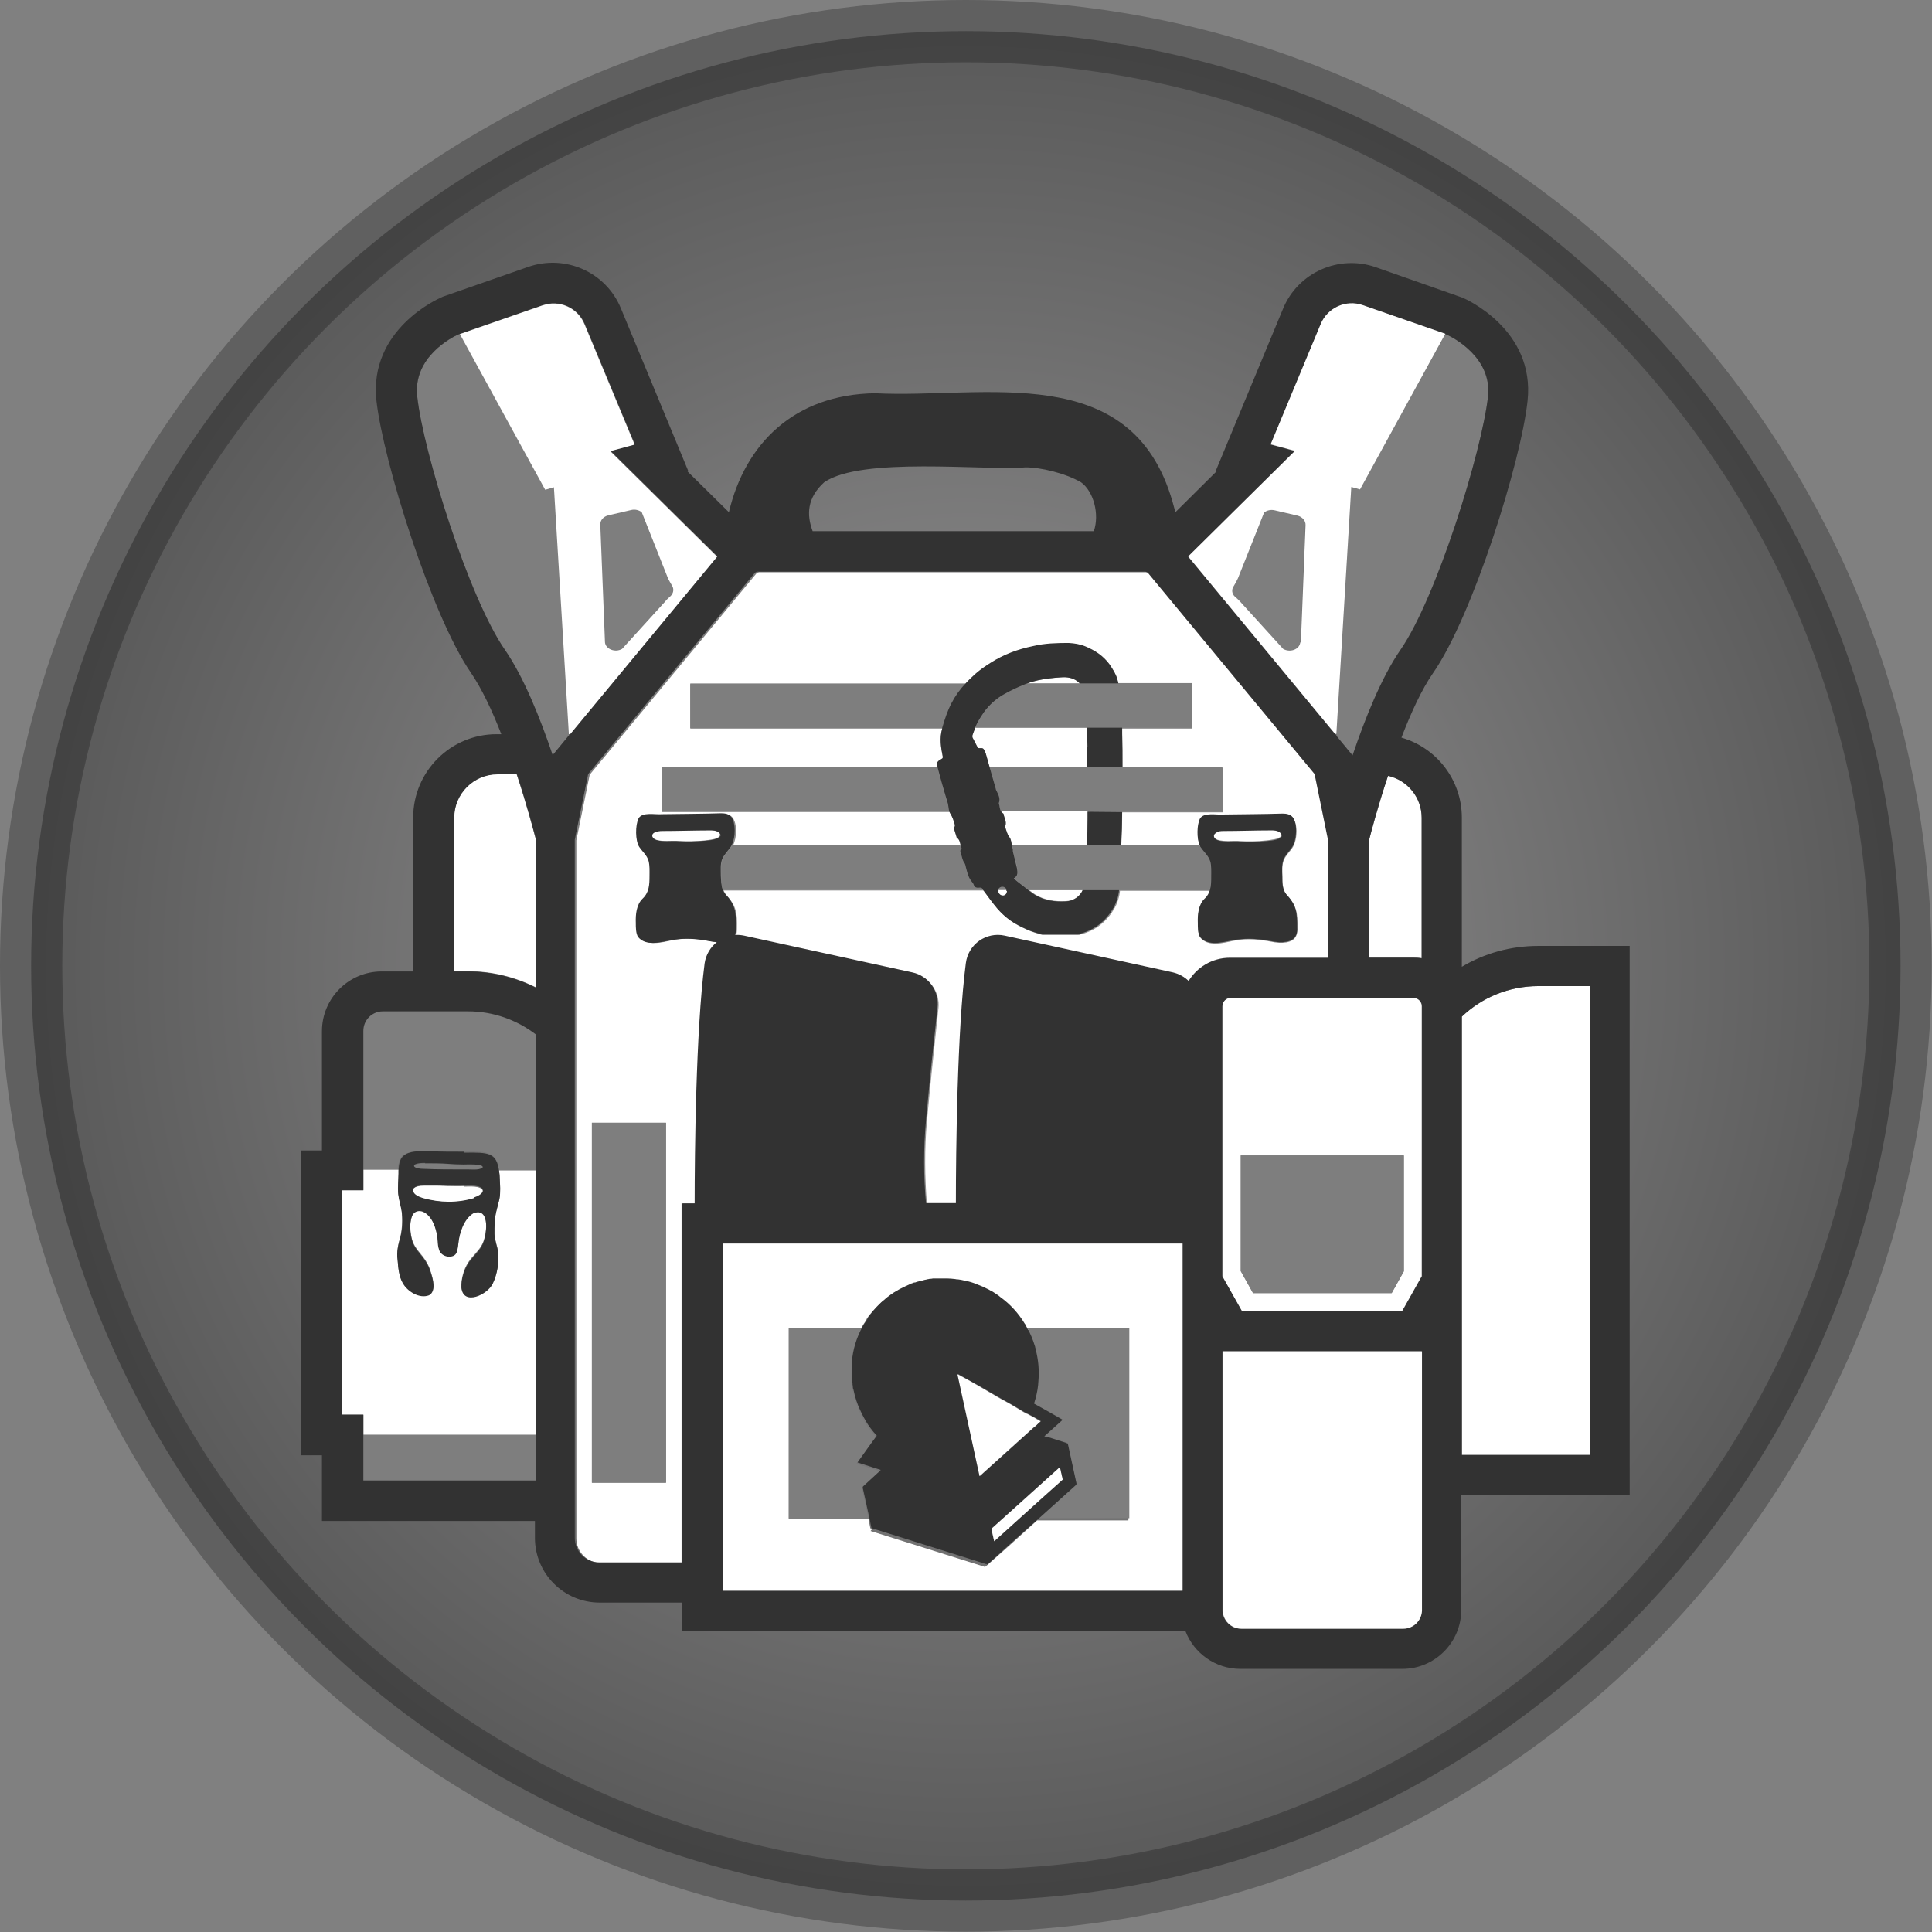 <?xml version="1.0" encoding="UTF-8"?>
<svg id="Layer_2" data-name="Layer 2" xmlns="http://www.w3.org/2000/svg" xmlns:xlink="http://www.w3.org/1999/xlink" viewBox="0 0 62.05 62.05">
  <rect x="0" y="0" width="62.05" height="62.05" fill="#808080" stroke="none"/>
  <defs>
    <style>
      .cls-1 {
        fill: none;
      }

      .cls-1, .cls-2, .cls-3, .cls-4 {
        stroke-width: 0px;
      }

      .cls-5 {
        fill: url(#radial-gradient);
        stroke: url(#radial-gradient-2);
        stroke-miterlimit: 10;
        stroke-width: 2px;
      }

      .cls-2 {
        fill: #323232;
      }

      .cls-3 {
        fill: #fff;
      }

      .cls-4 {
        fill: #7e7e7e;
      }
    </style>
    <radialGradient id="radial-gradient" cx="135.74" cy="-714.38" fx="135.74" fy="-714.38" r="30.02" gradientTransform="translate(-104.72 745.4)" gradientUnits="userSpaceOnUse">
      <stop offset="0" stop-color="#b3b2b3" stop-opacity=".5"/>
      <stop offset="1" stop-color="#333" stop-opacity=".5"/>
    </radialGradient>
    <radialGradient id="radial-gradient-2" cx="-185.02" cy="845.15" fx="-185.02" fy="845.15" r="31.02" gradientTransform="translate(759.47 -435.76) rotate(45)" gradientUnits="userSpaceOnUse">
      <stop offset="0" stop-color="#000" stop-opacity=".25"/>
      <stop offset="1" stop-color="#000" stop-opacity=".25"/>
    </radialGradient>
  </defs>
  <circle class="cls-5" cx="31.02" cy="31.02" r="30.02"/>
  <g>
    <path class="cls-1" d="M35.13,17.07c.19-.55-.01-1.28-.41-1.57-.52-.3-1.32-.48-1.78-.48-1.36.11-5.26-.35-6.47.48-.55.5-.57,1.04-.37,1.57h9.03Z"/>
    <path class="cls-3" d="M43.97,26.98v3.77h1.42c.09,0,.18,0,.27.02v-4.52c0-.66-.46-1.21-1.08-1.35-.32.98-.54,1.82-.61,2.07Z"/>
    <path class="cls-3" d="M15.02,31.19c.79,0,1.53.19,2.19.52v-4.74c-.06-.25-.29-1.11-.62-2.11h-.62c-.76,0-1.39.62-1.39,1.39v4.94h.43Z"/>
    <path class="cls-4" d="M47.79,12.73c-.2,1.78-1.66,6.47-2.81,8.13-.61.88-1.14,2.21-1.54,3.39l-.52-.63v-.04s.48-7.93.48-7.93l.28.08,2.74-5,.07.03c.17.08,1.44.72,1.3,1.98Z"/>
    <path class="cls-4" d="M18.27,23.62l-.52.63c-.4-1.18-.93-2.51-1.54-3.39-1.15-1.66-2.62-6.35-2.81-8.13-.14-1.27,1.13-1.9,1.3-1.98l.08-.03,2.74,5,.28-.08.48,7.93v.04Z"/>
    <rect class="cls-4" x="11.66" y="46.09" width="5.54" height="1.46"/>
    <path class="cls-4" d="M12.95,37.12c.18-.17.53-.16.78-.16h0c.38.02.77.03,1.17.02.78,0,1.04,0,1.12.6h1.18v-4.35c-.61-.47-1.37-.75-2.19-.75h-2.73c-.35,0-.63.28-.63.63v4.47h1.13c.01-.18.04-.35.15-.47Z"/>
    <path class="cls-4" d="M13.59,37.55c.45,0,.89.01,1.34.02.17,0,.45.04.57-.06.06-.14-.53-.1-.62-.1-.16,0-.32,0-.47-.02h0c-.24-.02-.51-.02-.76-.02-.07,0-.39,0-.36.11.04.06.18.07.29.08Z"/>
    <path class="cls-3" d="M17.21,37.59h-1.18c0,.07.02.15.02.23.01.22.03.45-.01.66-.02.12-.06.24-.09.36-.06.25-.08.52-.07.77.01.22.09.39.12.59.03.32-.03.7-.17.99-.16.36-.95.73-1.01.14-.01-.27.07-.56.22-.79.13-.2.32-.35.43-.55.17-.27.3-1.28-.27-1.05-.3.17-.45.64-.48.98-.02.13-.02.31-.13.37-.17.1-.44.02-.49-.19-.02-.08-.03-.17-.04-.26-.02-.3-.13-.69-.36-.88-.16-.14-.39-.12-.47.08-.08.24-.06.55.01.79.09.29.32.45.47.72.05.09.09.18.12.28.07.22.19.6-.05.74-.32.12-.7-.11-.85-.4-.12-.22-.14-.48-.16-.73-.03-.25.02-.49.09-.73.06-.26.07-.57.04-.84-.03-.18-.09-.36-.11-.55-.02-.21,0-.43.01-.64,0-.04,0-.08,0-.11h-1.13v.65h-.68v7.21h.68v.65h5.54v-8.5Z"/>
    <path class="cls-3" d="M14.9,38.09c-.17,0-.35,0-.52,0h0c-.21-.01-.43-.01-.65-.01-.14,0-.29,0-.39.05-.14.07-.07.2.04.27.06.04.14.07.21.09.53.15,1.11.16,1.63,0,.11-.04.3-.11.29-.24-.05-.18-.45-.14-.61-.14Z"/>
    <path class="cls-4" d="M21.52,19.15s-.1.09-.15.14l-1.4,1.54c-.22.13-.53.01-.55-.21l-.15-3.77c-.01-.14.09-.27.26-.31l.73-.17c.12-.03.25,0,.34.07l.83,2.09c.04.1.1.19.15.28.06.1.04.23-.05.32Z"/>
    <path class="cls-4" d="M41.91,16.86l-.15,3.77c-.02.23-.33.34-.55.21l-1.4-1.54c-.05-.05-.1-.1-.15-.14-.1-.09-.11-.23-.04-.33.05-.08.1-.17.14-.26l.84-2.11c.09-.07.22-.1.34-.07l.73.17c.16.04.27.17.26.31Z"/>
    <path class="cls-3" d="M34.65,21.92c-.14-.13-.31-.18-.5-.17-.16,0-.31.02-.47.04-.24.03-.47.07-.69.16h1.68s-.02-.02-.03-.03Z"/>
    <path class="cls-3" d="M21.93,50.18v-11.53h.42c0-1.59.03-5.56.32-7.71.04-.28.18-.52.39-.68-.13,0-.26-.04-.39-.06-.36-.06-.73-.08-1.09,0-.33.07-.8.2-1.05-.11-.08-.12-.07-.3-.07-.44h0c-.02-.27.02-.59.22-.78.2-.19.22-.44.22-.71,0-.16.01-.33-.03-.49-.05-.18-.2-.3-.3-.45-.14-.2-.14-.7-.02-.92.12-.21.53-.11.75-.13.63,0,1.27,0,1.9-.03.12,0,.25.02.33.12.15.2.14.64.01.9h7.32c-.02-.09-.03-.18-.11-.24,0,0-.01-.02-.02-.03-.03-.09-.05-.17-.08-.26,0-.01,0-.03,0-.04.04-.06.02-.12,0-.17-.02-.06-.04-.13-.07-.19-.02-.05-.06-.1-.08-.15h-9.24v-1.43h8.85c-.04-.15,0-.18.15-.27.01,0,.02-.04.02-.06-.06-.3-.11-.6-.02-.9,0,0,0-.01,0-.02h-8.09v-1.43h8.84c.1-.11.21-.22.33-.32.14-.13.31-.24.47-.34.42-.27.88-.44,1.37-.54.38-.08.76-.1,1.14-.1.19,0,.37.04.54.11.3.12.57.3.77.57.11.15.22.31.26.5.01.04.02.08.03.12h2.37v1.43h-2.25c0,.06,0,.12,0,.18.01.36.01.72.01,1.08h3.22v1.43h-3.23c0,.2,0,.38-.01.56,0,.17-.01.35-.02.52h2.53c-.1-.23-.09-.66.01-.86.12-.21.53-.11.75-.13.63,0,1.27,0,1.9-.03.12,0,.25.02.33.12.16.22.14.73-.03.97-.09.13-.21.24-.27.39-.06.16-.05.35-.04.53,0,.2,0,.42.13.58.33.35.36.59.35,1.07.01.32-.15.45-.47.47-.18.01-.34-.03-.51-.06-.36-.06-.73-.08-1.09,0-.33.07-.8.2-1.05-.11-.08-.12-.07-.3-.07-.44h0c-.02-.27.02-.59.22-.78.09-.08.14-.18.17-.28h-2.9c-.02.2-.08.39-.18.57-.24.41-.58.69-1.04.82-.03,0-.06.02-.09.03h-1.18c-.16-.05-.32-.09-.47-.16-.19-.09-.38-.18-.55-.3-.15-.11-.29-.24-.41-.38-.16-.19-.3-.39-.45-.59h-8.36s.04.09.08.14c.33.35.36.59.35,1.07,0,.1-.01.19-.04.25.1,0,.2,0,.3.02l5.4,1.18c.52.11.87.6.81,1.13-.1.93-.26,2.4-.37,3.63-.08.88-.07,1.77,0,2.65h.95c0-1.59.03-5.56.32-7.71.08-.6.66-1,1.25-.88l5.4,1.18c.2.04.38.15.52.29.27-.46.77-.77,1.34-.77h3.15v-3.79l-.43-2.11-5.36-6.47-.07-.03h-12.47l-.07.03-5.36,6.47-.43,2.11v22.42c0,.44.36.79.79.79h2.64ZM19.01,36.06h2.38v11.56h-2.38v-11.56Z"/>
    <path class="cls-3" d="M34.91,27.15c.01-.29.02-.59.02-.88v-.21h-2.78s.04.05.07.07c0,0,.01,0,.01.01.02.13.11.24.06.38,0,.02,0,.05,0,.07.04.1.05.2.13.3.05.07.06.17.08.26h2.39Z"/>
    <path class="cls-3" d="M33.25,28.73c.3.18.64.23.99.21.24-.01.45-.15.54-.36h-1.74c.07.05.14.1.21.15Z"/>
    <path class="cls-3" d="M32.06,28.62c0,.07.06.14.14.15.08,0,.14-.06.14-.14,0-.01,0-.03,0-.04h-.27s0,.03,0,.04Z"/>
    <path class="cls-3" d="M23.05,26.71c-.07-.04-.17-.05-.26-.05-.51,0-1.02.01-1.53.02-.08,0-.16.01-.23.04-.16.07-.09.21.04.25.22.07.5.02.72.04h0c.26.02.6.01.87-.02.13-.02.4-.04.45-.14.03-.06,0-.11-.08-.15Z"/>
    <path class="cls-3" d="M39.1,26.97c.22.07.5.02.72.04h0c.26.02.6.01.87-.02.13-.02.4-.04.45-.14.03-.06,0-.11-.08-.15-.07-.04-.17-.05-.26-.05-.51,0-1.02.01-1.53.02-.08,0-.16.01-.23.04-.16.07-.09.21.04.25Z"/>
    <path class="cls-3" d="M34.92,24.63c0-.21,0-.42,0-.63,0-.21,0-.42-.02-.63h-3.58c-.03.08-.06.16-.09.25,0,.02,0,.04,0,.06.05.1.11.21.16.31.02.04.04.05.08.04.08-.01.12,0,.15.08.02.04.04.09.05.13.04.13.07.26.11.39h3.14Z"/>
    <path class="cls-3" d="M46.95,32.65v14.08h4.11v-15.06h-1.65c-.95,0-1.82.37-2.46.98Z"/>
    <path class="cls-2" d="M49.41,30.38c-.9,0-1.74.24-2.46.67v-4.79c0-1.22-.82-2.25-1.94-2.57.3-.78.65-1.55,1.02-2.08,1.27-1.83,2.82-6.78,3.03-8.73.25-2.29-1.99-3.28-2.09-3.32l-2.79-.98c-1.18-.41-2.49.17-2.97,1.33l-2.17,5.23h.03s-1.32,1.31-1.32,1.31c-.03-.11-.06-.22-.09-.33-1.32-4.6-6.04-3.31-9.56-3.49-2.59.04-4.17,1.62-4.69,3.82l-1.33-1.31h.03s-2.17-5.24-2.17-5.24c-.48-1.16-1.78-1.74-2.97-1.33l-2.75.96-.04.02c-.1.04-2.34,1.03-2.09,3.32.22,1.95,1.77,6.9,3.03,8.73.35.51.69,1.23.98,1.98h-.15c-1.48,0-2.68,1.2-2.68,2.68v4.94h-1.01c-1.06,0-1.92.86-1.92,1.92v3.83h-.68v9.79h.68v2.11h6.84v.54c0,1.15.93,2.08,2.08,2.08h2.64v.91h16.17c.27.71.96,1.22,1.77,1.22h5.2c1.04,0,1.89-.85,1.89-1.89v-3.69h5.41v-17.64h-2.95ZM41.59,14.49l-.78-.21,1.61-3.87c.22-.53.81-.79,1.35-.6l2.65.92.07.03c.17.08,1.44.72,1.3,1.98-.2,1.78-1.66,6.47-2.81,8.13-.61.88-1.14,2.21-1.54,3.39l-.52-.63v-.04s-.03,0-.03,0l-4.72-5.7,3.43-3.39ZM26.47,15.49c1.2-.83,5.11-.37,6.47-.48.47,0,1.26.18,1.78.48.4.29.6,1.02.41,1.57h-9.03c-.2-.53-.18-1.07.37-1.57ZM17.21,47.55h-5.54v-2.11h-.68v-7.21h.68v-5.12c0-.35.28-.63.63-.63h2.73c.82,0,1.58.28,2.19.75v14.31ZM17.21,31.72c-.66-.33-1.4-.52-2.19-.52h-.43v-4.94c0-.76.62-1.39,1.39-1.39h.62c.33,1,.55,1.86.62,2.11v4.74ZM18.27,23.62l-.52.63c-.4-1.18-.93-2.51-1.54-3.39-1.15-1.66-2.62-6.35-2.81-8.13-.14-1.27,1.13-1.9,1.3-1.98l.08-.03,2.65-.92c.54-.19,1.13.08,1.35.6l1.61,3.87-.78.21,3.43,3.39-4.72,5.7h-.04v.04ZM23.12,26.86c-.06.1-.32.13-.45.14-.28.03-.61.03-.87.02h0c-.22-.02-.5.03-.72-.04-.13-.04-.2-.18-.04-.25.07-.03.15-.04.23-.04.51,0,1.02-.02,1.53-.02.08,0,.19,0,.26.05.07.04.1.09.07.15ZM37.98,51.08h-14.75v-11.15h14.75v11.15ZM38.19,31.52c-.14-.14-.31-.24-.52-.29l-5.4-1.18c-.59-.13-1.17.27-1.25.88-.28,2.14-.32,6.12-.32,7.71h-.96c-.08-.88-.08-1.77,0-2.65.11-1.24.27-2.7.37-3.63.06-.53-.29-1.02-.81-1.13l-5.4-1.18c-.1-.02-.2-.03-.3-.02.03-.07.05-.15.04-.25,0-.48-.02-.72-.35-1.07-.03-.04-.06-.09-.08-.14-.05-.14-.05-.29-.06-.44,0-.18-.02-.37.04-.53.06-.15.18-.26.27-.39.01-.02.03-.04.04-.07.13-.26.13-.7-.01-.9-.08-.1-.21-.12-.33-.12-.63.02-1.27.02-1.9.03-.22.02-.62-.08-.75.13-.11.22-.11.72.02.92.1.15.25.27.3.45.04.16.03.32.03.49,0,.27-.01.52-.22.72-.2.19-.23.51-.22.78h0c0,.15,0,.33.07.45.25.31.72.17,1.05.11.36-.07.73-.06,1.09,0,.13.02.25.05.39.06-.2.16-.35.4-.39.68-.28,2.14-.32,6.12-.32,7.71h-.42v11.53h-2.64c-.44,0-.79-.35-.79-.79v-22.42l.43-2.11,5.36-6.47.07-.03h12.47l.07.03,5.36,6.47.43,2.11v3.79h-3.15c-.57,0-1.07.31-1.34.77ZM45.66,51.71c0,.33-.27.6-.6.6h-5.2c-.33,0-.6-.27-.6-.6v-8.31h6.39v8.31ZM45.66,40.99l-.63,1.12h-5.13l-.63-1.12v-8.67c0-.15.12-.27.27-.27h5.86c.15,0,.27.12.27.27v8.67ZM45.66,30.78c-.09-.01-.18-.02-.27-.02h-1.42v-3.77c.06-.25.28-1.09.61-2.07.62.14,1.08.69,1.08,1.35v4.52ZM51.06,46.73h-4.11v-14.08c.64-.61,1.51-.98,2.46-.98h1.65v15.06Z"/>
    <path class="cls-3" d="M43.77,9.8c-.54-.19-1.13.08-1.35.6l-1.61,3.87.78.21-3.43,3.39,4.72,5.7h.04l.48-7.93.28.08,2.74-5-2.65-.92ZM41.76,20.63c-.02.23-.33.34-.55.21l-1.4-1.54c-.05-.05-.1-.1-.15-.14-.1-.09-.11-.23-.04-.33.05-.08.1-.17.14-.26l.84-2.11c.09-.07.22-.1.34-.07l.73.17c.16.04.27.17.26.31l-.15,3.77Z"/>
    <path class="cls-3" d="M19.6,14.49l.78-.21-1.61-3.87c-.22-.53-.81-.79-1.35-.6l-2.65.92,2.74,5,.28-.08.48,7.93h.04l4.72-5.7-3.43-3.39ZM21.38,19.3l-1.4,1.54c-.22.13-.53.01-.55-.21l-.15-3.77c-.01-.14.09-.27.26-.31l.73-.17c.12-.03.25,0,.34.07l.83,2.09c.04.1.1.19.15.28.06.1.04.23-.05.32-.05.05-.1.09-.15.14Z"/>
    <path class="cls-3" d="M45.66,43.4h-6.39v8.31c0,.33.27.6.6.6h5.2c.33,0,.6-.27.6-.6v-8.31Z"/>
    <path class="cls-3" d="M45.03,42.11l.63-1.12v-8.67c0-.15-.12-.27-.27-.27h-5.86c-.15,0-.27.12-.27.27v8.67l.63,1.12h5.13ZM39.85,40.83v-3.72h5.24v3.72l-.39.7h-4.45l-.39-.7Z"/>
    <polygon class="cls-4" points="44.69 41.53 45.08 40.83 45.08 37.11 39.85 37.11 39.85 40.83 40.24 41.53 44.69 41.53"/>
    <path class="cls-4" d="M34.68,21.95h-1.68s-.05.02-.08.03c-.22.09-.44.19-.65.31-.22.12-.41.28-.57.47-.07.08-.12.17-.18.25-.08.12-.14.24-.19.36h6.96v-1.43h-3.6Z"/>
    <path class="cls-4" d="M31.01,21.95h-8.84v1.43h8.09c.08-.27.17-.54.3-.8.12-.23.28-.44.45-.63Z"/>
    <path class="cls-4" d="M33.62,24.63h-1.84c.07.23.13.47.2.7,0,.01,0,.02.01.04.06.13.15.26.09.42,0,0,0,.01,0,.02.03.08.02.18.07.25h7.11v-1.43h-5.65Z"/>
    <path class="cls-4" d="M30.43,25.8c-.02-.08-.05-.15-.07-.23-.08-.3-.17-.59-.25-.89,0-.02,0-.03-.01-.05h-8.85v1.43h9.24s-.01-.02-.01-.04c-.02-.07-.02-.15-.04-.23Z"/>
    <path class="cls-4" d="M34.35,27.15h-1.84s0,.04.01.07c0,.04,0,.08.02.12.04.18.1.36.13.54.02.12.05.25-.1.33.02.01.03.03.04.04.08.06.16.12.24.19.06.05.13.1.19.15h5.81c.04-.13.04-.28.04-.43,0-.16.01-.33-.03-.49-.05-.18-.2-.3-.3-.45-.01-.02-.02-.04-.04-.07h-4.19Z"/>
    <path class="cls-4" d="M32.2,28.48c-.06,0-.11.04-.13.09h.27c-.02-.06-.07-.09-.13-.09Z"/>
    <path class="cls-4" d="M31.57,28.57s-.06-.07-.11-.06c-.09.02-.16,0-.19-.1-.01-.03-.03-.06-.05-.08-.11-.13-.15-.28-.19-.44-.02-.06-.02-.14-.06-.18-.06-.08-.07-.18-.1-.27-.02-.06-.05-.12,0-.18,0,0,0-.02,0-.03-.01-.03-.02-.05-.03-.08h-7.32s-.02.05-.04.07c-.09.13-.21.24-.27.39-.06.16-.05.35-.04.53,0,.15,0,.3.05.44h8.36s0,0,0-.01Z"/>
    <rect class="cls-4" x="19.01" y="36.06" width="2.38" height="11.56"/>
    <path class="cls-3" d="M37.98,41.33v-1.39h-14.75v11.15h14.75v-9.76ZM28,49.12s-.04-.02-.05-.05c-.02-.1-.04-.2-.06-.3h-2.56v-6.12h2.33s.04-.07.06-.1c.01-.02.03-.04.04-.06.02-.03.04-.06.06-.09,0,0,0,0,0-.01,0,0,0,0,0-.01.05-.07.09-.14.15-.2.05-.06.1-.12.16-.18,0,0,0,0,.01-.01.04-.04.08-.08.12-.12.02-.02.05-.04.07-.06.02-.01.03-.03.05-.04l.04-.04s.05-.04.08-.06c.06-.04.11-.08.17-.12.04-.03.08-.05.12-.07.06-.04.12-.07.19-.1.02-.01.04-.02.06-.03.04-.02.09-.04.13-.06,0,0,0,0,0,0,.03-.01.07-.03.1-.04.02,0,.04-.01.06-.02,0,0,.01,0,.02,0,.03-.01.06-.02.1-.03,0,0,0,0,0,0,.02,0,.05-.01.07-.02.02,0,.03,0,.05-.01.06-.01.11-.03.17-.04.02,0,.03,0,.05-.01.03,0,.06,0,.08-.01.03,0,.07,0,.1-.01,0,0,.01,0,.02,0,.02,0,.04,0,.06,0,.04,0,.07,0,.11,0h0s.09,0,.14,0c.02,0,.05,0,.07,0,.09,0,.18,0,.27.02.03,0,.06,0,.09.01.07,0,.14.02.21.04.07.02.14.03.21.05.03,0,.06.02.09.03.1.03.2.07.3.12.03.02.07.03.1.05.05.03.1.05.15.08.03.02.06.03.09.05.03.02.06.04.09.06.02.01.04.03.06.04.02.01.04.03.06.05.32.23.58.51.78.85.01.02.02.03.03.05.02.04.04.07.06.11h3.28v6.12h-2.93c-.54.49-1.08.98-1.63,1.46-.01.01-.02.02-.04.03-.02,0-.04,0-.05-.01-1.21-.38-2.42-.76-3.63-1.14Z"/>
    <path class="cls-2" d="M34.92,24c0,.21,0,.42,0,.63h1.13c0-.36,0-.72-.01-1.08,0-.06,0-.12,0-.18h-1.13c0,.21.01.42.02.63Z"/>
    <path class="cls-2" d="M34.93,26.27c0,.29-.01.59-.02.88h1.1c0-.17.01-.35.02-.52,0-.18.01-.37.01-.55h0s-1.11-.01-1.11-.01v.21Z"/>
    <path class="cls-2" d="M30.87,27.26c-.05.06-.02.12,0,.18.03.09.04.19.1.27.04.05.04.12.06.18.04.16.08.31.19.44.02.02.04.05.05.08.03.1.1.11.19.1.06-.01.08.02.11.06,0,0,0,0,0,.01.15.2.29.4.45.59.12.14.26.27.41.38.17.12.36.22.55.3.15.07.31.11.47.16h1.18s.06-.03.09-.03c.46-.13.8-.41,1.04-.82.1-.18.16-.37.18-.57h-1.17c-.09.21-.3.35-.54.36-.35.02-.69-.03-.99-.21-.07-.04-.14-.1-.21-.15-.06-.05-.13-.1-.19-.15-.08-.06-.16-.12-.24-.19-.01-.01-.03-.02-.04-.04.15-.08.12-.21.1-.33-.04-.18-.09-.36-.13-.54,0-.04,0-.08-.02-.12,0-.02,0-.04-.01-.07-.02-.1-.03-.2-.08-.26-.07-.09-.09-.2-.13-.3,0-.02-.01-.05,0-.07.04-.14-.04-.25-.06-.38,0,0,0-.01-.01-.01-.03-.02-.05-.04-.07-.07-.05-.08-.04-.17-.07-.25,0,0,0-.01,0-.02.06-.16-.03-.29-.09-.42,0-.01-.01-.02-.01-.04-.07-.23-.13-.47-.2-.7-.04-.13-.07-.26-.11-.39-.01-.05-.03-.09-.05-.13-.03-.07-.07-.09-.15-.08-.04,0-.06,0-.08-.04-.05-.1-.11-.21-.16-.31,0-.02,0-.04,0-.06.03-.08.06-.17.09-.25.05-.13.12-.25.19-.36.06-.09.11-.17.18-.25.16-.19.35-.35.57-.47.21-.12.43-.22.65-.31.03-.01.05-.02.08-.03.22-.08.46-.13.69-.16.16-.02.31-.03.47-.04.19,0,.36.04.5.17.01,0,.02.02.03.03h1.24s-.02-.08-.03-.12c-.05-.18-.15-.34-.26-.5-.2-.27-.46-.44-.77-.57-.17-.07-.35-.1-.54-.11-.38,0-.77.01-1.14.1-.49.1-.95.27-1.37.54-.16.1-.32.21-.47.34-.11.1-.23.21-.33.32-.18.19-.33.4-.45.63-.13.25-.22.52-.3.8,0,0,0,.01,0,.02-.09.31-.04.6.02.9,0,.02,0,.05-.02.06-.16.09-.19.12-.15.27,0,.01,0,.03.01.05.08.3.16.59.25.89.02.08.05.15.07.23.02.07.02.15.04.23,0,.01,0,.02.01.04.02.05.06.1.08.15.03.06.05.12.07.19.02.06.05.11,0,.17,0,.01,0,.03,0,.04.03.09.05.17.08.26,0,.01,0,.03.02.03.08.06.09.15.11.24,0,.03.01.06.03.08,0,0,0,.02,0,.03ZM32.34,28.62c0,.08-.06.15-.14.14-.07,0-.14-.07-.14-.15,0-.01,0-.03,0-.04.02-.05.07-.09.13-.09.07,0,.12.04.13.09,0,.01,0,.03,0,.04Z"/>
    <path class="cls-2" d="M38.87,27.66c.04.16.03.32.03.49,0,.15,0,.3-.04.43-.03.1-.08.2-.17.28-.2.19-.23.51-.22.78h0c0,.15,0,.33.07.45.25.31.72.17,1.05.11.36-.07.73-.06,1.09,0,.17.03.33.07.51.06.32-.02.49-.15.47-.47,0-.48-.02-.72-.35-1.07-.13-.16-.13-.38-.13-.58,0-.18-.02-.37.04-.53.06-.15.18-.26.27-.39.16-.24.19-.75.03-.97-.08-.1-.21-.12-.33-.12-.63.02-1.27.02-1.9.03-.22.02-.62-.08-.75.13-.1.2-.11.63-.01.86.01.02.02.05.04.07.1.15.25.27.3.45ZM39.06,26.73c.07-.03.15-.04.23-.04.51,0,1.02-.02,1.53-.02.08,0,.19,0,.26.05.07.04.1.09.08.15-.06.1-.32.13-.45.14-.28.03-.61.03-.87.02h0c-.22-.02-.5.03-.72-.04-.13-.04-.2-.18-.04-.25Z"/>
    <path class="cls-2" d="M14.9,36.99c-.4,0-.78,0-1.17-.02h0c-.25,0-.6-.01-.78.16-.12.11-.14.29-.15.47,0,.04,0,.08,0,.11,0,.21-.03.43-.01.64.02.19.08.37.11.55.04.27.03.57-.04.84-.07.24-.13.47-.09.73.02.25.04.52.16.73.15.28.54.52.85.4.24-.13.12-.52.05-.74-.03-.1-.07-.19-.12-.28-.15-.27-.38-.43-.47-.72-.07-.25-.1-.55-.01-.79.08-.21.31-.22.47-.08.24.19.34.58.36.88,0,.09.01.17.04.26.05.2.32.29.49.19.11-.07.11-.25.13-.37.03-.34.18-.8.48-.98.57-.23.44.78.27,1.05-.11.2-.3.36-.43.55-.14.23-.23.52-.22.79.06.59.85.22,1.01-.14.14-.29.2-.67.17-.99-.03-.2-.11-.38-.12-.59,0-.26,0-.52.07-.77.03-.12.06-.24.09-.36.04-.21.02-.44.01-.66,0-.09-.01-.16-.02-.23-.08-.61-.34-.61-1.12-.6ZM13.65,37.36c.25,0,.52,0,.76.02h0c.15.01.31.02.47.02.09,0,.68-.03.62.1-.12.1-.4.05-.57.06-.45,0-.89,0-1.34-.02-.11,0-.25-.02-.29-.08-.03-.11.28-.11.36-.11ZM15.22,38.48c-.53.16-1.1.15-1.63,0-.07-.02-.15-.05-.21-.09-.11-.07-.18-.2-.04-.27.11-.06.26-.05.39-.05.22,0,.44,0,.65.01h0c.17,0,.34.01.52,0,.16,0,.56-.04.61.14,0,.13-.18.2-.29.24Z"/>
    <path class="cls-4" d="M27.68,47.79s0,0,0,0c0,0,.02-.02.02-.02,0,0,.01-.01.02-.02.16-.15.33-.3.49-.45,0,0,.02-.01.02-.02,0,0,0,0,0,0,0,0,.02-.02.03-.03-.25-.08-.5-.16-.75-.24.21-.29.41-.57.62-.86,0,0,0,0,0,0h0c-.14-.15-.26-.31-.36-.48,0,0,0-.01-.01-.02-.02-.03-.03-.06-.05-.09-.04-.07-.07-.13-.1-.2-.1-.22-.18-.45-.23-.69,0-.03-.01-.06-.02-.08,0-.01,0-.03,0-.04,0-.02,0-.05-.01-.07-.02-.15-.03-.3-.02-.45,0-.02,0-.05,0-.07,0,0,0,0,0,0,0-.04,0-.07,0-.11,0-.02,0-.05,0-.07.04-.4.15-.78.34-1.13h-2.33v6.12h2.56c-.07-.32-.14-.63-.21-.95,0-.01,0-.03,0-.04Z"/>
    <path class="cls-4" d="M33.24,43.27s0,.03.01.04c.09.34.12.68.09,1.03,0,.04,0,.09-.01.13-.02.19-.07.39-.13.59h0s0,0,0,0c.31.17.61.35.92.52-.2.18-.39.35-.59.53.01,0,.03,0,.04.01h0s.02,0,.03,0c.21.07.42.13.63.2.02,0,.03.01.05.02,0,0,0,0,0,0,0,0,.01.02.01.03.09.41.18.83.27,1.24,0,.03,0,.05-.02.07-.4.36-.8.72-1.2,1.08h2.93v-6.12h-3.28c.09.17.17.35.23.54,0,.03.01.05.02.08Z"/>
    <polygon class="cls-4" points="33.54 46.12 33.53 46.12 33.53 46.12 33.54 46.12"/>
    <path class="cls-2" d="M31.68,50.27s.03-.02.04-.03c.54-.49,1.08-.98,1.63-1.46.4-.36.8-.72,1.2-1.08.02-.02.03-.04.02-.07-.09-.41-.18-.83-.27-1.24,0-.01,0-.02-.01-.03,0,0,0,0,0,0-.02,0-.04-.01-.05-.02-.21-.07-.42-.13-.63-.2-.01,0-.02,0-.03,0h0s-.02,0-.04-.01c.2-.18.39-.35.59-.53-.31-.18-.61-.35-.92-.52,0,0,0,0,0,0h0c.06-.19.11-.39.13-.59,0-.04.01-.08.01-.13.03-.35,0-.69-.09-1.03,0-.01,0-.03-.01-.04,0-.03-.01-.05-.02-.08-.06-.19-.13-.37-.23-.54-.02-.04-.04-.07-.06-.11,0-.02-.02-.03-.03-.05-.2-.33-.46-.62-.78-.85-.02-.02-.04-.03-.06-.05-.02-.01-.04-.03-.06-.04-.03-.02-.06-.04-.09-.06-.03-.02-.06-.04-.09-.05-.05-.03-.1-.06-.15-.08-.03-.02-.07-.03-.1-.05-.1-.04-.2-.08-.3-.12-.03-.01-.06-.02-.09-.03-.07-.02-.14-.04-.21-.05-.07-.02-.14-.03-.21-.04-.03,0-.06,0-.09-.01-.09-.01-.18-.02-.27-.02-.02,0-.05,0-.07,0-.05,0-.09,0-.14,0h0s-.07,0-.11,0c-.02,0-.04,0-.06,0,0,0-.01,0-.02,0-.03,0-.07,0-.1.01-.03,0-.06,0-.08.01-.02,0-.03,0-.05.01-.06.01-.11.02-.17.04-.02,0-.03,0-.05.01-.02,0-.05.01-.07.02,0,0,0,0,0,0-.03,0-.06.02-.1.03,0,0-.01,0-.02,0-.02,0-.04.01-.06.02-.03.01-.07.02-.1.04,0,0,0,0,0,0-.04.02-.09.04-.13.06-.02.01-.04.02-.06.03-.06.03-.13.06-.19.1-.04.02-.08.05-.12.07-.06.04-.12.08-.17.12-.03.02-.05.04-.08.06l-.04.04s-.03.03-.05.04c-.02.02-.05.04-.07.06-.04.04-.08.08-.12.12,0,0,0,.01-.01.01-.05.06-.11.12-.16.18-.05.07-.1.13-.15.2,0,0,0,0,0,.01,0,0,0,0,0,.01-.02.03-.04.06-.06.09-.01.02-.03.04-.04.06-.02.03-.04.07-.06.1-.19.35-.31.73-.34,1.13,0,.02,0,.05,0,.07,0,.04,0,.07,0,.11,0,0,0,0,0,0,0,.02,0,.05,0,.07,0,.15,0,.3.02.45,0,.03,0,.05.01.07,0,.01,0,.02,0,.04,0,.03.01.06.02.08.05.24.12.47.23.69.03.07.07.14.1.2.02.03.03.06.05.09,0,0,0,.01.01.02.1.17.22.33.36.48h0s0,0,0,0c-.21.28-.41.57-.62.86.25.08.5.16.75.24-.01,0-.02.02-.03.03,0,0,0,0,0,0,0,0-.02.01-.02.02-.16.15-.33.3-.49.45,0,0-.01.01-.02.02,0,0-.01.01-.02.02,0,0,0,0,0,0,0,.01,0,.02,0,.04.07.32.14.63.21.95.02.1.04.2.06.3,0,.03.02.04.05.05,1.21.38,2.42.76,3.63,1.14.01,0,.03,0,.05.01ZM33.53,46.12h0,0s0,0,0,0ZM30.76,44.13s.02,0,.03.01l.05.03c.2.11.4.23.61.34l.24.14c.08.05.16.09.24.14.09.05.18.1.26.15.11.06.23.13.34.19.08.05.17.1.25.15.06.03.11.07.17.1.02.01.05.02.07.03l.24.13c.06.03.11.06.17.1-.06.05-.11.1-.17.15h-.01s-.03.03-.04.05c-.57.52-1.16,1.05-1.73,1.56l-.71-3.27ZM34.04,47.12c.03.13.06.27.09.4-.42.38-.84.76-1.27,1.14-.31.28-.62.56-.93.84l-.09-.4c.73-.66,1.47-1.33,2.2-1.98Z"/>
    <path class="cls-3" d="M31.93,49.5c.31-.28.62-.56.93-.84.42-.38.84-.76,1.27-1.14-.03-.13-.06-.27-.09-.4-.72.65-1.46,1.32-2.2,1.98l.09.4Z"/>
    <path class="cls-3" d="M33.2,45.84s.03-.02.04-.03h.01c.06-.06.11-.11.17-.16-.06-.03-.11-.06-.17-.1l-.24-.13s-.04-.02-.07-.03c-.06-.03-.12-.07-.17-.1-.08-.05-.17-.1-.25-.15-.11-.07-.23-.13-.34-.19-.09-.05-.18-.1-.26-.15-.08-.05-.16-.09-.24-.14l-.24-.14c-.2-.12-.4-.23-.61-.34l-.05-.03s-.02-.01-.03-.01l.71,3.27c.57-.51,1.15-1.04,1.73-1.56Z"/>
  </g>
</svg>
